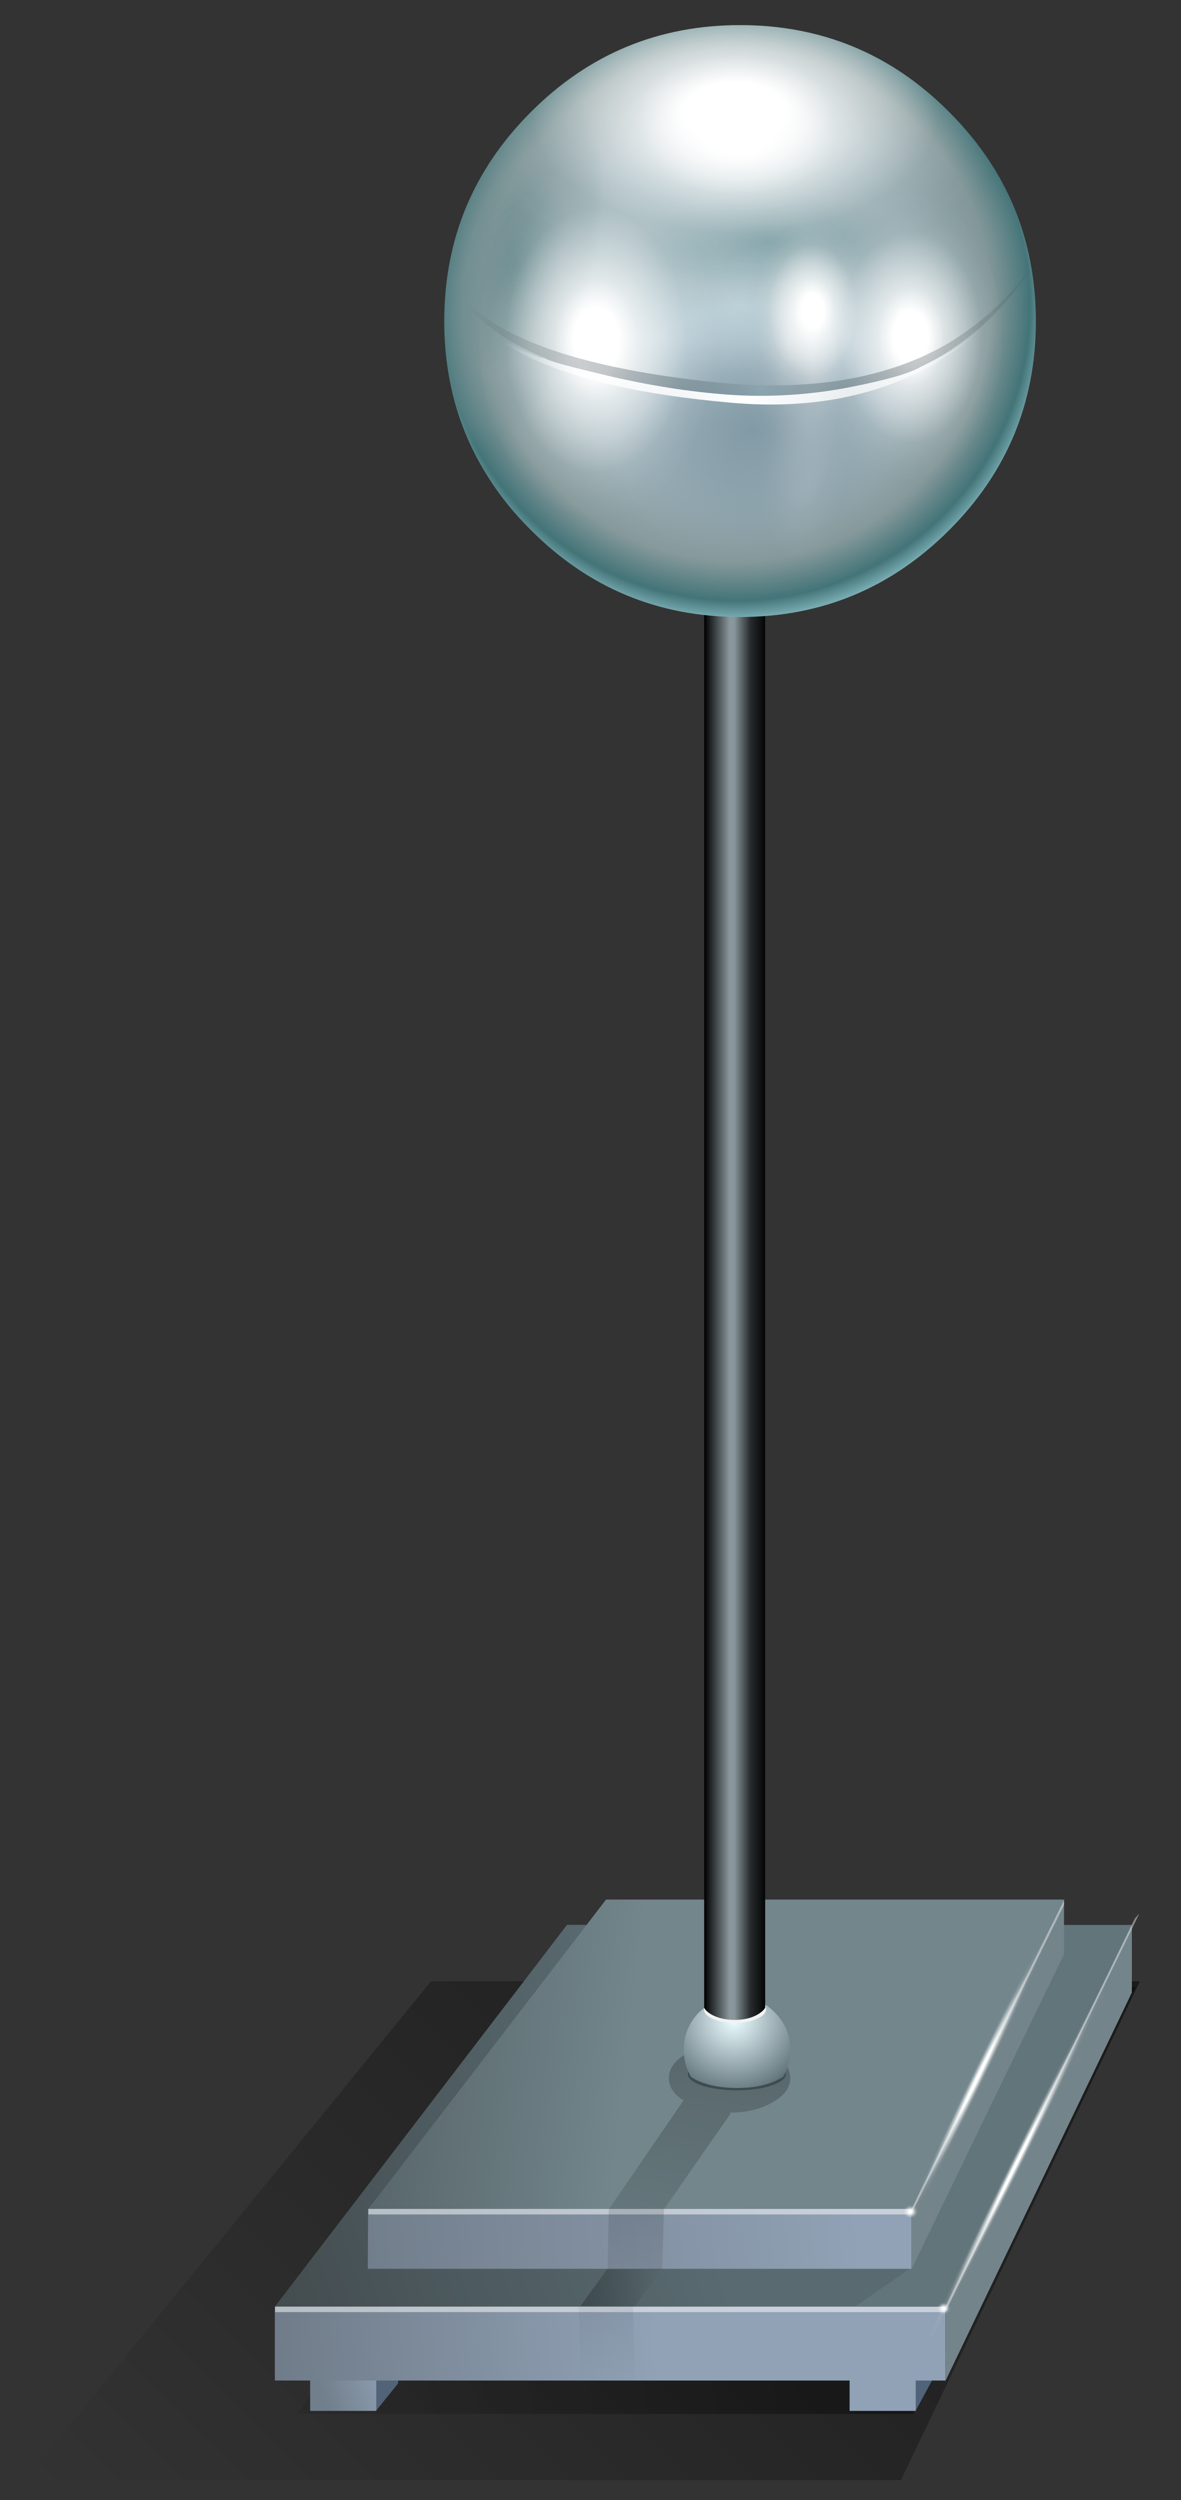 <?xml version="1.0" encoding="utf-8"?>
<!-- Generator: Adobe Illustrator 16.0.0, SVG Export Plug-In . SVG Version: 6.00 Build 0)  -->
<!DOCTYPE svg PUBLIC "-//W3C//DTD SVG 1.1//EN" "http://www.w3.org/Graphics/SVG/1.1/DTD/svg11.dtd">
<svg version="1.1" id="Layer_1" xmlns="http://www.w3.org/2000/svg" xmlns:xlink="http://www.w3.org/1999/xlink" x="0px" y="0px"
	 width="214px" height="453px" viewBox="0 0 214 453" enable-background="new 0 0 214 453" xml:space="preserve">
<rect x="0" y="0" width="214" height="453" fill="#333333" stroke="none"/>
<g>
	<g>
		<linearGradient id="SVGID_1_" gradientUnits="userSpaceOnUse" x1="186.213" y1="338.663" x2="39.988" y2="484.888">
			<stop  offset="0" style="stop-color:#000000;stop-opacity:0.498"/>
			<stop  offset="1" style="stop-color:#000000;stop-opacity:0"/>
		</linearGradient>
		<polygon fill-rule="evenodd" clip-rule="evenodd" fill="url(#SVGID_1_)" points="163.25,449.4 4.5,449.4 78.1,359 206.55,359 		
			"/>
	</g>
	<g>
		<linearGradient id="SVGID_2_" gradientUnits="userSpaceOnUse" x1="193.253" y1="389.332" x2="21.953" y2="418.155">
			<stop  offset="0" style="stop-color:#000000;stop-opacity:0.498"/>
			<stop  offset="1" style="stop-color:#000000;stop-opacity:0"/>
		</linearGradient>
		<polygon fill-rule="evenodd" clip-rule="evenodd" fill="url(#SVGID_2_)" points="205.75,360.05 165.45,437.4 53.85,437.4 
			109.4,360.05 		"/>
	</g>
	<g>
		<g>
			<g>
				<polygon fill-rule="evenodd" clip-rule="evenodd" fill="#68809B" points="72.15,419 68.15,424.85 56.2,424.85 62.05,418.75 
					72.15,418.75 				"/>
				<polygon fill-rule="evenodd" clip-rule="evenodd" fill="#516379" points="72.15,419 72.15,431.85 68.2,436.75 68.2,424.85 
					68.15,424.85 				"/>
				<linearGradient id="SVGID_3_" gradientUnits="userSpaceOnUse" x1="57.909" y1="432.144" x2="70.283" y2="428.414">
					<stop  offset="0" style="stop-color:#717E8B"/>
					<stop  offset="1" style="stop-color:#91A2B6"/>
				</linearGradient>
				<polygon fill-rule="evenodd" clip-rule="evenodd" fill="url(#SVGID_3_)" points="68.2,436.75 68.2,436.85 56.2,436.85 
					56.2,424.85 68.15,424.85 68.2,424.85 				"/>
			</g>
			<g>
				<polygon fill-rule="evenodd" clip-rule="evenodd" fill="#516379" points="170.05,418.75 170.05,429.2 165.95,436.75 
					165.95,424.85 165.9,424.85 				"/>
				<polygon fill-rule="evenodd" clip-rule="evenodd" fill="#68809B" points="153.95,424.85 159.8,418.75 170.05,418.75 
					165.9,424.85 				"/>
				<linearGradient id="SVGID_4_" gradientUnits="userSpaceOnUse" x1="47.822" y1="440.708" x2="119.923" y2="434.369">
					<stop  offset="0" style="stop-color:#6E7A87"/>
					<stop  offset="1" style="stop-color:#91A2B6"/>
				</linearGradient>
				<polygon fill-rule="evenodd" clip-rule="evenodd" fill="url(#SVGID_4_)" points="165.95,436.75 165.95,436.85 153.95,436.85 
					153.95,424.85 165.9,424.85 165.95,424.85 				"/>
			</g>
		</g>
		<g>
			<linearGradient id="SVGID_5_" gradientUnits="userSpaceOnUse" x1="46.902" y1="430.248" x2="119.003" y2="423.909">
				<stop  offset="0" style="stop-color:#6E7A87"/>
				<stop  offset="1" style="stop-color:#91A2B6"/>
			</linearGradient>
			<polygon fill-rule="evenodd" clip-rule="evenodd" fill="url(#SVGID_5_)" points="171.3,418.15 171.3,431.35 49.8,431.35 
				49.8,418 49.85,417.95 171.3,417.95 			"/>
			<linearGradient id="SVGID_6_" gradientUnits="userSpaceOnUse" x1="208.373" y1="342.256" x2="241.018" y2="323.396">
				<stop  offset="0.02" style="stop-color:#62757B"/>
				<stop  offset="1" style="stop-color:#728997"/>
			</linearGradient>
			<polygon fill-rule="evenodd" clip-rule="evenodd" fill="url(#SVGID_6_)" points="49.85,417.95 102.75,348.8 205.1,348.8 
				171.3,418.15 171.3,417.95 			"/>
			<polygon fill-rule="evenodd" clip-rule="evenodd" fill="#73848A" points="171.3,418.15 205.1,348.8 205.1,361.05 171.35,431.35 
				171.3,431.35 			"/>
		</g>
	</g>
	<g>
		<linearGradient id="SVGID_7_" gradientUnits="userSpaceOnUse" x1="45.938" y1="410.394" x2="123.113" y2="385.246">
			<stop  offset="0" style="stop-color:#434C4F"/>
			<stop  offset="1" style="stop-color:#596B71"/>
		</linearGradient>
		<polygon fill-rule="evenodd" clip-rule="evenodd" fill="url(#SVGID_7_)" points="153.7,410.85 165.2,410.85 154.95,417.95 
			49.85,417.95 102.75,348.8 153.7,348.8 		"/>
	</g>
	<g>
		<linearGradient id="SVGID_8_" gradientUnits="userSpaceOnUse" x1="33.391" y1="361.151" x2="114.19" y2="370.435">
			<stop  offset="0" style="stop-color:#434C4F"/>
			<stop  offset="1" style="stop-color:#72868C"/>
		</linearGradient>
		<polygon fill-rule="evenodd" clip-rule="evenodd" fill="url(#SVGID_8_)" points="192.8,344.2 165.15,400.25 66.75,400.25 
			109.7,344.35 109.8,344.2 		"/>
		<linearGradient id="SVGID_9_" gradientUnits="userSpaceOnUse" x1="57.12" y1="410.839" x2="155.813" y2="402.175">
			<stop  offset="0" style="stop-color:#6E7A87"/>
			<stop  offset="1" style="stop-color:#91A2B6"/>
		</linearGradient>
		<polygon fill-rule="evenodd" clip-rule="evenodd" fill="url(#SVGID_9_)" points="66.75,400.25 165.15,400.25 165.15,411.1 
			66.65,411.1 66.7,400.3 		"/>
		<polygon fill-rule="evenodd" clip-rule="evenodd" fill="#73848A" points="165.15,400.25 192.8,344.2 192.8,354.1 165.2,411.1 
			165.15,411.1 		"/>
	</g>
	<g>
		
			<radialGradient id="SVGID_10_" cx="165" cy="400.65" r="1.475" gradientTransform="matrix(1 0 0 0.924 0 30.558)" gradientUnits="userSpaceOnUse">
			<stop  offset="0" style="stop-color:#FFFFFF"/>
			<stop  offset="0.18" style="stop-color:#FFFFFF"/>
			<stop  offset="0.345" style="stop-color:#FFFFFF;stop-opacity:0.671"/>
			<stop  offset="0.533" style="stop-color:#FFFFFF;stop-opacity:0.4"/>
			<stop  offset="0.729" style="stop-color:#FFFFFF;stop-opacity:0.094"/>
			<stop  offset="0.867" style="stop-color:#FFFFFF;stop-opacity:0.028"/>
			<stop  offset="1" style="stop-color:#FFFFFF;stop-opacity:0"/>
		</radialGradient>
		<path fill-rule="evenodd" clip-rule="evenodd" fill="url(#SVGID_10_)" d="M164,401.55c-0.3-0.27-0.45-0.57-0.45-0.9
			c0-0.37,0.15-0.67,0.45-0.9c0.27-0.27,0.6-0.4,1-0.4s0.73,0.13,1,0.4c0.3,0.23,0.45,0.53,0.45,0.9c0,0.33-0.15,0.63-0.45,0.9
			c-0.27,0.23-0.6,0.35-1,0.35S164.27,401.78,164,401.55z"/>
	</g>
	<g>
		
			<radialGradient id="SVGID_11_" cx="171" cy="418.25" r="1.35" gradientTransform="matrix(1 0 0 0.926 0 30.982)" gradientUnits="userSpaceOnUse">
			<stop  offset="0" style="stop-color:#FFFFFF"/>
			<stop  offset="0.18" style="stop-color:#FFFFFF"/>
			<stop  offset="0.345" style="stop-color:#FFFFFF;stop-opacity:0.671"/>
			<stop  offset="0.533" style="stop-color:#FFFFFF;stop-opacity:0.4"/>
			<stop  offset="0.729" style="stop-color:#FFFFFF;stop-opacity:0.094"/>
			<stop  offset="0.867" style="stop-color:#FFFFFF;stop-opacity:0.028"/>
			<stop  offset="1" style="stop-color:#FFFFFF;stop-opacity:0"/>
		</radialGradient>
		<path fill-rule="evenodd" clip-rule="evenodd" fill="url(#SVGID_11_)" d="M169.7,418.25c0-0.33,0.13-0.62,0.4-0.85
			c0.23-0.2,0.53-0.3,0.9-0.3s0.68,0.1,0.95,0.3c0.27,0.23,0.4,0.52,0.4,0.85s-0.13,0.62-0.4,0.85c-0.27,0.2-0.58,0.3-0.95,0.3
			s-0.67-0.1-0.9-0.3C169.83,418.87,169.7,418.58,169.7,418.25z"/>
	</g>
	<g>
		
			<radialGradient id="SVGID_12_" cx="177.2" cy="376.5" r="1.224" gradientTransform="matrix(0.9 0.436 -10.733 22.125 4058.641 -8030.875)" gradientUnits="userSpaceOnUse">
			<stop  offset="0" style="stop-color:#FFFFFF"/>
			<stop  offset="0.18" style="stop-color:#FFFFFF"/>
			<stop  offset="0.345" style="stop-color:#FFFFFF;stop-opacity:0.671"/>
			<stop  offset="0.533" style="stop-color:#FFFFFF;stop-opacity:0.4"/>
			<stop  offset="0.729" style="stop-color:#FFFFFF;stop-opacity:0.094"/>
			<stop  offset="0.867" style="stop-color:#FFFFFF;stop-opacity:0.028"/>
			<stop  offset="1" style="stop-color:#FFFFFF;stop-opacity:0"/>
		</radialGradient>
		<path fill-rule="evenodd" clip-rule="evenodd" fill="url(#SVGID_12_)" d="M169.3,394.8c-2.43,4.53-3.8,6.73-4.1,6.6
			c-0.3-0.13,0.57-2.57,2.6-7.3c2.37-5.43,5.15-11.47,8.35-18.1c3.5-7.3,6.48-13.22,8.95-17.75c2.73-5.2,4.25-7.73,4.55-7.6
			c0.3,0.13-0.72,2.9-3.05,8.3c-2.03,4.77-4.8,10.8-8.3,18.1C175.1,383.68,172.1,389.6,169.3,394.8z"/>
	</g>
	<g>
		
			<radialGradient id="SVGID_13_" cx="343.496" cy="105.802" r="1.088" gradientTransform="matrix(0.793 0.609 -15.677 31.63 1570.358 -3163.562)" gradientUnits="userSpaceOnUse">
			<stop  offset="0" style="stop-color:#FFFFFF"/>
			<stop  offset="0.18" style="stop-color:#FFFFFF"/>
			<stop  offset="0.345" style="stop-color:#FFFFFF;stop-opacity:0.671"/>
			<stop  offset="0.533" style="stop-color:#FFFFFF;stop-opacity:0.4"/>
			<stop  offset="0.729" style="stop-color:#FFFFFF;stop-opacity:0.094"/>
			<stop  offset="0.867" style="stop-color:#FFFFFF;stop-opacity:0.028"/>
			<stop  offset="1" style="stop-color:#FFFFFF;stop-opacity:0"/>
		</radialGradient>
		<path fill-rule="evenodd" clip-rule="evenodd" fill="url(#SVGID_13_)" d="M173.45,415.35c-3.1,5.77-4.77,8.57-5,8.4
			c-0.2-0.2,1.07-3.32,3.8-9.35c3.17-6.87,6.83-14.5,11-22.9c4.57-9.27,8.4-16.78,11.5-22.55c3.53-6.6,5.4-9.8,5.6-9.6
			c0.3,0.13-1.15,3.65-4.35,10.55c-2.8,6.03-6.48,13.67-11.05,22.9C180.82,401.2,176.98,408.72,173.45,415.35z"/>
	</g>
	<g>
		<path fill-rule="evenodd" clip-rule="evenodd" fill="#FFFFFF" fill-opacity="0.408" d="M165.05,401.25h0.05l-0.05,0.1V401.25z
			 M171.3,418.9l-0.05-0.85l34.4-70.45l0.8-0.85L171.3,418.9z M165.1,401.25l0.05-0.95l27.65-56.05v0.95L165.1,401.25z"/>
		<path fill-rule="evenodd" clip-rule="evenodd" fill="#FFFFFF" fill-opacity="0.498" d="M171.25,418.05v0.9H49.85v-1h121.4V418.05z
			 M165.05,401.25h-98.3v-1h98.35v1H165.05z"/>
	</g>
	<g>
		<linearGradient id="SVGID_14_" gradientUnits="userSpaceOnUse" x1="128.584" y1="366.084" x2="118.807" y2="433.137">
			<stop  offset="0" style="stop-color:#000000;stop-opacity:0.251"/>
			<stop  offset="1" style="stop-color:#000000;stop-opacity:0"/>
		</linearGradient>
		<path fill-rule="evenodd" clip-rule="evenodd" fill="url(#SVGID_14_)" d="M119.9,411.2h-9.8l0.2-10.85l13.55-19.75
			c-1.77-1.13-2.65-2.48-2.65-4.05c0-1.73,1.07-3.22,3.2-4.45c2.17-1.2,4.77-1.8,7.8-1.8s5.62,0.6,7.75,1.8
			c2.17,1.23,3.25,2.72,3.25,4.45s-1.08,3.2-3.25,4.4c-2.07,1.2-4.57,1.82-7.5,1.85c-0.07,0-0.15,0-0.25,0l0.2,0.15l-12.1,17.4
			L120,411.2H119.9z M105.2,417.85h9.5l0.35,13.55h-9.75l-0.45-13.55H105.2z"/>
		<linearGradient id="SVGID_15_" gradientUnits="userSpaceOnUse" x1="110.275" y1="382.875" x2="132.425" y2="382.875">
			<stop  offset="0" style="stop-color:#000000;stop-opacity:0.251"/>
			<stop  offset="1" style="stop-color:#000000;stop-opacity:0"/>
		</linearGradient>
		<path fill-rule="evenodd" clip-rule="evenodd" fill="url(#SVGID_15_)" d="M132.4,382.95l-0.2-0.15c0.1,0,0.18,0,0.25,0
			L132.4,382.95z"/>
		<linearGradient id="SVGID_16_" gradientUnits="userSpaceOnUse" x1="105.2" y1="414.525" x2="119.9" y2="414.525">
			<stop  offset="0" style="stop-color:#000000;stop-opacity:0.251"/>
			<stop  offset="1" style="stop-color:#000000;stop-opacity:0"/>
		</linearGradient>
		<polygon fill-rule="evenodd" clip-rule="evenodd" fill="url(#SVGID_16_)" points="114.7,417.85 105.2,417.85 110,411.2 
			110.1,411.2 119.9,411.2 115.05,417.85 		"/>
	</g>
	<g>
		<radialGradient id="SVGID_17_" cx="132.95" cy="366.05" r="15.05" gradientUnits="userSpaceOnUse">
			<stop  offset="0.02" style="stop-color:#EAFBFF"/>
			<stop  offset="0.855" style="stop-color:#687B81"/>
			<stop  offset="1" style="stop-color:#4D5455"/>
		</radialGradient>
		<path fill-rule="evenodd" clip-rule="evenodd" fill="url(#SVGID_17_)" d="M142.35,375.5c-0.13,0.27-0.28,0.55-0.45,0.85
			c-0.43,0.27-0.95,0.53-1.55,0.8c-1.87,0.8-4.13,1.2-6.8,1.2c-2.67,0-4.95-0.4-6.85-1.2c-0.6-0.27-1.1-0.53-1.5-0.8
			c-0.17-0.3-0.32-0.62-0.45-0.95c-0.3-0.63-0.52-1.28-0.65-1.95c-0.13-0.63-0.2-1.3-0.2-2c0-2.67,0.93-4.95,2.8-6.85
			c0.3-0.27,0.6-0.52,0.9-0.75l0.55-0.55h10.65c0.53,0.37,1.05,0.8,1.55,1.3c1.9,1.9,2.85,4.18,2.85,6.85c0,0.7-0.07,1.37-0.2,2
			C142.87,374.15,142.65,374.83,142.35,375.5z"/>
		<path fill-rule="evenodd" clip-rule="evenodd" fill="#3E4B4F" d="M142.35,375.5c0.03,0.1,0.05,0.2,0.05,0.3
			c0,0.8-0.88,1.5-2.65,2.1c-1.7,0.57-3.78,0.85-6.25,0.85c-2.43,0-4.53-0.28-6.3-0.85c-1.7-0.6-2.55-1.3-2.55-2.1
			c0-0.13,0.03-0.27,0.1-0.4c0.13,0.33,0.28,0.65,0.45,0.95c0.4,0.27,0.9,0.53,1.5,0.8c1.9,0.8,4.18,1.2,6.85,1.2
			c2.67,0,4.93-0.4,6.8-1.2c0.6-0.27,1.12-0.53,1.55-0.8C142.07,376.05,142.22,375.77,142.35,375.5z"/>
	</g>
	<g>
		<path fill-rule="evenodd" clip-rule="evenodd" fill="#F1F3F3" d="M138.25,362.95c0.37,0.33,0.55,0.7,0.55,1.1
			c0,0.7-0.55,1.28-1.65,1.75c-1.1,0.5-2.42,0.75-3.95,0.75c-1.57,0-2.92-0.25-4.05-0.75c-1.07-0.47-1.6-1.05-1.6-1.75
			c0-0.1,0.02-0.18,0.05-0.25c0.1-0.6,0.62-1.12,1.55-1.55c1.13-0.47,2.48-0.7,4.05-0.7c1.53,0,2.85,0.23,3.95,0.7
			C137.62,362.45,137.98,362.68,138.25,362.95z"/>
	</g>
	<g>
		<linearGradient id="SVGID_18_" gradientUnits="userSpaceOnUse" x1="127.638" y1="228.6" x2="138.663" y2="228.6">
			<stop  offset="0" style="stop-color:#000000"/>
			<stop  offset="0.412" style="stop-color:#89969B"/>
			<stop  offset="0.49" style="stop-color:#89969B"/>
			<stop  offset="0.757" style="stop-color:#272B2D"/>
			<stop  offset="1" style="stop-color:#040405"/>
		</linearGradient>
		<path fill-rule="evenodd" clip-rule="evenodd" fill="url(#SVGID_18_)" d="M138.65,91.2v272.6c-0.27,0.47-0.77,0.9-1.5,1.3
			c-1.1,0.6-2.43,0.9-4,0.9c-1.6,0-2.97-0.3-4.1-0.9c-0.73-0.4-1.22-0.83-1.45-1.3V91.2H138.65z"/>
	</g>
	<g>
		<g>
			
				<radialGradient id="SVGID_19_" cx="133.15" cy="55.4" r="56.775" fx="134.264" fy="55.4" gradientUnits="userSpaceOnUse">
				<stop  offset="0" style="stop-color:#E3F4FC"/>
				<stop  offset="0.6" style="stop-color:#A1B4BB"/>
				<stop  offset="0.816" style="stop-color:#86999B"/>
				<stop  offset="0.941" style="stop-color:#437478"/>
				<stop  offset="1" style="stop-color:#7CB0B6"/>
			</radialGradient>
			<path fill-rule="evenodd" clip-rule="evenodd" fill="url(#SVGID_19_)" d="M172,20.3c10.47,10.47,15.7,23.1,15.7,37.9
				c0,14.77-5.23,27.38-15.7,37.85c-10.5,10.5-23.13,15.75-37.9,15.75c-14.8,0-27.43-5.25-37.9-15.75c-3.03-3-5.62-6.2-7.75-9.6
				c-5.3-8.3-7.95-17.72-7.95-28.25c0-14.8,5.23-27.43,15.7-37.9c10.47-10.5,23.1-15.75,37.9-15.75c14.73,0,27.3,5.18,37.7,15.55
				C171.87,20.17,171.93,20.23,172,20.3z"/>
		</g>
		<g>
			
				<radialGradient id="SVGID_20_" cx="-49.029" cy="-312.539" r="34.75" gradientTransform="matrix(3.956804e-003 1 -0.296 5.395642e-003 52.458 118.415)" gradientUnits="userSpaceOnUse">
				<stop  offset="0" style="stop-color:#FFFFFF"/>
				<stop  offset="0.247" style="stop-color:#FFFFFF"/>
				<stop  offset="0.408" style="stop-color:#FFFFFF;stop-opacity:0.671"/>
				<stop  offset="0.533" style="stop-color:#FFFFFF;stop-opacity:0.4"/>
				<stop  offset="0.729" style="stop-color:#FFFFFF;stop-opacity:0.094"/>
				<stop  offset="0.867" style="stop-color:#FFFFFF;stop-opacity:0.028"/>
				<stop  offset="1" style="stop-color:#FFFFFF;stop-opacity:0"/>
			</radialGradient>
			<path fill-rule="evenodd" clip-rule="evenodd" fill="url(#SVGID_20_)" d="M154.5,70.2c0,9.5-0.92,17.48-2.75,23.95
				c-1.9,6.7-4.18,10.05-6.85,10.05c-2.63,0-4.95-3.23-6.95-9.7c-1.77-6.6-2.68-14.58-2.75-23.95c0-9.37,0.9-17.35,2.7-23.95
				c1.9-6.57,4.17-9.95,6.8-10.15c2.6,0,4.88,3.27,6.85,9.8C153.42,52.85,154.4,60.83,154.5,70.2z"/>
		</g>
		<g>
			
				<radialGradient id="SVGID_21_" cx="103.144" cy="-3.638" r="16.468" gradientTransform="matrix(0.978 0.21 -0.564 2.335 -9.841 34.807)" gradientUnits="userSpaceOnUse">
				<stop  offset="0" style="stop-color:#4F7A7E;stop-opacity:0.6"/>
				<stop  offset="0.518" style="stop-color:#7E979A;stop-opacity:0.4"/>
				<stop  offset="0.765" style="stop-color:#739093;stop-opacity:0.228"/>
				<stop  offset="0.875" style="stop-color:#66878A;stop-opacity:0.028"/>
				<stop  offset="0.875" style="stop-color:#638689;stop-opacity:0.028"/>
				<stop  offset="1" style="stop-color:#537D80;stop-opacity:0"/>
				<stop  offset="1" style="stop-color:#FFFFFF;stop-opacity:0"/>
				<stop  offset="1" style="stop-color:#64818E;stop-opacity:0"/>
			</radialGradient>
			<path fill-rule="evenodd" clip-rule="evenodd" fill="url(#SVGID_21_)" d="M109.6,51.5c-2.4,10.07-6.07,18.3-11,24.7
				c-3.93,5-7.75,7.72-11.45,8.15C82.72,76.52,80.5,67.8,80.5,58.2c0-14.8,5.23-27.43,15.7-37.9c2.63-2.67,5.43-4.98,8.4-6.95
				c3.03,1.9,5.13,5.78,6.3,11.65C112.37,32.9,111.93,41.73,109.6,51.5z"/>
		</g>
		<g>
			
				<radialGradient id="SVGID_22_" cx="-67.441" cy="-301.047" r="21.053" gradientTransform="matrix(0.078 0.997 -2.714 0.103 -672.579 142.077)" gradientUnits="userSpaceOnUse">
				<stop  offset="0" style="stop-color:#4F7A7E;stop-opacity:0.6"/>
				<stop  offset="0.427" style="stop-color:#7E979A;stop-opacity:0.4"/>
				<stop  offset="0.624" style="stop-color:#739093;stop-opacity:0.228"/>
				<stop  offset="0.875" style="stop-color:#66878A;stop-opacity:0.028"/>
				<stop  offset="0.875" style="stop-color:#638689;stop-opacity:0.028"/>
				<stop  offset="1" style="stop-color:#537D80;stop-opacity:0"/>
				<stop  offset="1" style="stop-color:#FFFFFF;stop-opacity:0"/>
				<stop  offset="1" style="stop-color:#64818E;stop-opacity:0"/>
			</radialGradient>
			<path fill-rule="evenodd" clip-rule="evenodd" fill="url(#SVGID_22_)" d="M178.55,28.05c4.93,7.13,7.88,15.12,8.85,23.95
				c-2.27,1.9-5.28,3.72-9.05,5.45c-10.4,4.6-22.85,7.22-37.35,7.85c-14.97,0.57-27.9-1.07-38.8-4.9
				c-10.67-3.77-16.22-8.7-16.65-14.8C85.12,39.77,89.93,34.57,100,30c10.23-4.7,22.83-7.32,37.8-7.85
				c14.53-0.43,27.25,1.2,38.15,4.9C176.82,27.35,177.68,27.68,178.55,28.05z"/>
		</g>
		<g>
			
				<radialGradient id="SVGID_23_" cx="136.3" cy="77.875" r="31.14" gradientTransform="matrix(8.925991e-003 1 -1.112 9.924707e-003 221.668 -59.192)" gradientUnits="userSpaceOnUse">
				<stop  offset="0" style="stop-color:#829AA5"/>
				<stop  offset="0.345" style="stop-color:#8098A4;stop-opacity:0.671"/>
				<stop  offset="0.533" style="stop-color:#8098A3;stop-opacity:0.4"/>
				<stop  offset="0.729" style="stop-color:#7F97A2;stop-opacity:0.094"/>
				<stop  offset="0.867" style="stop-color:#8099A3;stop-opacity:0.028"/>
				<stop  offset="1" style="stop-color:#7F98A2;stop-opacity:0"/>
				<stop  offset="1" style="stop-color:#FFFFFF;stop-opacity:0"/>
			</radialGradient>
			<path fill-rule="evenodd" clip-rule="evenodd" fill="url(#SVGID_23_)" d="M168.65,77.7c0.13,8.8-2.88,16.37-9.05,22.7
				c-6.47,6.23-14.08,9.38-22.85,9.45c-8.97,0.07-16.7-3.02-23.2-9.25c-6.4-6.23-9.67-13.75-9.8-22.55
				c-0.03-8.87,3.05-16.45,9.25-22.75c6.37-6.2,14.05-9.33,23.05-9.4c8.8-0.07,16.47,3.02,23,9.25
				C165.38,61.28,168.58,68.8,168.65,77.7z"/>
		</g>
		<g>
			
				<radialGradient id="SVGID_24_" cx="133.15" cy="20.3" r="50.925" gradientTransform="matrix(1 0 0 0.593 0 8.271)" gradientUnits="userSpaceOnUse">
				<stop  offset="0" style="stop-color:#FFFFFF"/>
				<stop  offset="0.18" style="stop-color:#FFFFFF"/>
				<stop  offset="0.345" style="stop-color:#FFFFFF;stop-opacity:0.671"/>
				<stop  offset="0.533" style="stop-color:#FFFFFF;stop-opacity:0.4"/>
				<stop  offset="0.729" style="stop-color:#FFFFFF;stop-opacity:0.094"/>
				<stop  offset="0.867" style="stop-color:#FFFFFF;stop-opacity:0.028"/>
				<stop  offset="1" style="stop-color:#FFFFFF;stop-opacity:0"/>
			</radialGradient>
			<path fill-rule="evenodd" clip-rule="evenodd" fill="url(#SVGID_24_)" d="M172,20.3c3.07,3.07,5.7,6.33,7.9,9.8
				c-2.4,3.7-6.27,7.05-11.6,10.05c-9.73,5.53-21.45,8.3-35.15,8.3c-13.67,0-25.33-2.77-35-8.3c-4.67-2.63-8.22-5.52-10.65-8.65
				c2.3-3.97,5.2-7.7,8.7-11.2c10.47-10.5,23.1-15.75,37.9-15.75c14.73,0,27.3,5.18,37.7,15.55C171.87,20.17,171.93,20.23,172,20.3z
				"/>
		</g>
		<g>
			
				<radialGradient id="SVGID_25_" cx="134" cy="25.225" r="24.002" gradientTransform="matrix(1 0 0 0.574 0 10.755)" gradientUnits="userSpaceOnUse">
				<stop  offset="0" style="stop-color:#FFFFFF"/>
				<stop  offset="0.18" style="stop-color:#FFFFFF"/>
				<stop  offset="0.345" style="stop-color:#FFFFFF;stop-opacity:0.671"/>
				<stop  offset="0.533" style="stop-color:#FFFFFF;stop-opacity:0.4"/>
				<stop  offset="0.729" style="stop-color:#FFFFFF;stop-opacity:0.094"/>
				<stop  offset="0.867" style="stop-color:#FFFFFF;stop-opacity:0.028"/>
				<stop  offset="1" style="stop-color:#FFFFFF;stop-opacity:0"/>
			</radialGradient>
			<path fill-rule="evenodd" clip-rule="evenodd" fill="url(#SVGID_25_)" d="M117.45,16.05c4.57-2.47,10.08-3.7,16.55-3.7
				s11.98,1.23,16.55,3.7c4.57,2.57,6.85,5.62,6.85,9.15c0,3.57-2.28,6.62-6.85,9.15c-4.57,2.5-10.08,3.75-16.55,3.75
				s-11.98-1.25-16.55-3.75c-4.57-2.53-6.85-5.58-6.85-9.15C110.6,21.67,112.88,18.62,117.45,16.05z"/>
		</g>
		<g>
			
				<radialGradient id="SVGID_26_" cx="108.05" cy="61.675" r="32.882" gradientTransform="matrix(7.960907e-003 1 -0.686 5.462745e-003 149.509 -46.709)" gradientUnits="userSpaceOnUse">
				<stop  offset="0" style="stop-color:#FFFFFF"/>
				<stop  offset="0.18" style="stop-color:#FFFFFF"/>
				<stop  offset="0.345" style="stop-color:#FFFFFF;stop-opacity:0.671"/>
				<stop  offset="0.533" style="stop-color:#FFFFFF;stop-opacity:0.4"/>
				<stop  offset="0.729" style="stop-color:#FFFFFF;stop-opacity:0.094"/>
				<stop  offset="0.867" style="stop-color:#FFFFFF;stop-opacity:0.028"/>
				<stop  offset="1" style="stop-color:#FFFFFF;stop-opacity:0"/>
			</radialGradient>
			<path fill-rule="evenodd" clip-rule="evenodd" fill="url(#SVGID_26_)" d="M129.1,61.5c0.07,8.8-1.9,16.38-5.9,22.75
				c-4.2,6.23-9.17,9.37-14.9,9.4c-5.87,0.07-10.88-3-15.05-9.2c-4.2-6.23-6.33-13.77-6.4-22.6c-0.07-8.87,1.93-16.43,6-22.7
				c4.13-6.23,9.13-9.38,15-9.45c5.73-0.07,10.72,3.02,14.95,9.25C126.93,45.12,129.03,52.63,129.1,61.5z"/>
		</g>
		<g>
			
				<radialGradient id="SVGID_27_" cx="147.301" cy="56.325" r="16.518" gradientTransform="matrix(8.125530e-003 1 -0.67 5.441624e-003 183.823 -91.277)" gradientUnits="userSpaceOnUse">
				<stop  offset="0" style="stop-color:#FFFFFF"/>
				<stop  offset="0.18" style="stop-color:#FFFFFF"/>
				<stop  offset="0.345" style="stop-color:#FFFFFF;stop-opacity:0.671"/>
				<stop  offset="0.533" style="stop-color:#FFFFFF;stop-opacity:0.4"/>
				<stop  offset="0.729" style="stop-color:#FFFFFF;stop-opacity:0.094"/>
				<stop  offset="0.867" style="stop-color:#FFFFFF;stop-opacity:0.028"/>
				<stop  offset="1" style="stop-color:#FFFFFF;stop-opacity:0"/>
			</radialGradient>
			<path fill-rule="evenodd" clip-rule="evenodd" fill="url(#SVGID_27_)" d="M154.5,44.85c2.03,3.17,3.08,6.97,3.15,11.4
				c0,4.5-0.98,8.28-2.95,11.35c-2.03,3.2-4.47,4.8-7.3,4.8c-2.83,0-5.3-1.53-7.4-4.6c-1.97-3.13-2.98-6.93-3.05-11.4
				c0-4.43,0.98-8.22,2.95-11.35c1.97-3.13,4.37-4.73,7.2-4.8C149.97,40.25,152.43,41.78,154.5,44.85z"/>
		</g>
		<g>
			
				<radialGradient id="SVGID_28_" cx="165.05" cy="61.05" r="26.388" gradientTransform="matrix(7.921450e-003 1 -0.669 5.298467e-003 204.576 -104.318)" gradientUnits="userSpaceOnUse">
				<stop  offset="0" style="stop-color:#FFFFFF"/>
				<stop  offset="0.18" style="stop-color:#FFFFFF"/>
				<stop  offset="0.345" style="stop-color:#FFFFFF;stop-opacity:0.671"/>
				<stop  offset="0.533" style="stop-color:#FFFFFF;stop-opacity:0.4"/>
				<stop  offset="0.729" style="stop-color:#FFFFFF;stop-opacity:0.094"/>
				<stop  offset="0.867" style="stop-color:#FFFFFF;stop-opacity:0.028"/>
				<stop  offset="1" style="stop-color:#FFFFFF;stop-opacity:0"/>
			</radialGradient>
			<path fill-rule="evenodd" clip-rule="evenodd" fill="url(#SVGID_28_)" d="M176.6,42.75c3.27,5,4.9,11.07,4.9,18.2
				c0.07,7.1-1.47,13.13-4.6,18.1c-3.33,5.07-7.25,7.6-11.75,7.6c-4.5,0.13-8.42-2.3-11.75-7.3c-3.27-5-4.9-11.03-4.9-18.1
				c-0.07-7.17,1.48-13.27,4.65-18.3c3.2-5,7.08-7.57,11.65-7.7C169.27,35.25,173.2,37.75,176.6,42.75z"/>
		</g>
		<g>
			<linearGradient id="SVGID_29_" gradientUnits="userSpaceOnUse" x1="84.913" y1="59.411" x2="188.988" y2="59.411">
				<stop  offset="0" style="stop-color:#000000;stop-opacity:0"/>
				<stop  offset="0.51" style="stop-color:#8AA3AD;stop-opacity:0.671"/>
				<stop  offset="1" style="stop-color:#000000;stop-opacity:0"/>
			</linearGradient>
			<path fill-rule="evenodd" clip-rule="evenodd" fill="url(#SVGID_29_)" d="M166.8,66.5c-1.97,1.17-6.3,2.4-13,3.7
				c-6.73,1.3-13.58,1.77-20.55,1.4c-7.03-0.43-14.37-1.52-22-3.25c-7.7-1.8-11.8-2.92-12.3-3.35c-9-3.73-14.93-8.68-17.8-14.85
				c5.23,9.9,21.32,16.27,48.25,19.1c17.43,1.8,31.72-0.63,42.85-7.3c1.43-0.9,2.82-1.85,4.15-2.85c4.33-3.27,8.13-7.27,11.4-12
				c-3.2,5.23-7,9.67-11.4,13.3c-1.33,1.03-2.72,2.05-4.15,3.05C170.55,64.55,168.73,65.57,166.8,66.5z"/>
			<linearGradient id="SVGID_30_" gradientUnits="userSpaceOnUse" x1="91" y1="66.101" x2="177.7" y2="66.101">
				<stop  offset="3.921569e-003" style="stop-color:#FFFFFF;stop-opacity:0"/>
				<stop  offset="0.172" style="stop-color:#FFFFFF;stop-opacity:0.706"/>
				<stop  offset="0.51" style="stop-color:#FFFFFF"/>
				<stop  offset="0.82" style="stop-color:#FFFFFF;stop-opacity:0.643"/>
				<stop  offset="1" style="stop-color:#FFFFFF;stop-opacity:0"/>
			</linearGradient>
			<path fill-rule="evenodd" clip-rule="evenodd" fill="url(#SVGID_30_)" d="M166.8,66.5c1.93-0.87,3.75-1.82,5.45-2.85
				c1.43-0.87,2.82-1.8,4.15-2.8c0.87-0.6,1.73-1.25,2.6-1.95c-0.87,0.77-1.73,1.48-2.6,2.15c-1.33,1.1-2.72,2.12-4.15,3.05
				c-11.07,7.33-24.4,10.28-40,8.85c-15.83-1.4-28-4.17-36.5-8.3c-0.27-0.13-0.52-0.25-0.75-0.35c-2.67-1.37-4.95-2.85-6.85-4.45
				c2.6,1.77,5.77,3.4,9.5,4.9c0.07,0,0.13,0.03,0.2,0.1c0.27,0,0.63,0.05,1.1,0.15c0.5,0.43,4.6,1.55,12.3,3.35
				c7.63,1.73,14.97,2.82,22,3.25c6.97,0.37,13.82-0.1,20.55-1.4C160.5,68.9,164.83,67.67,166.8,66.5z"/>
		</g>
	</g>
</g>
</svg>
